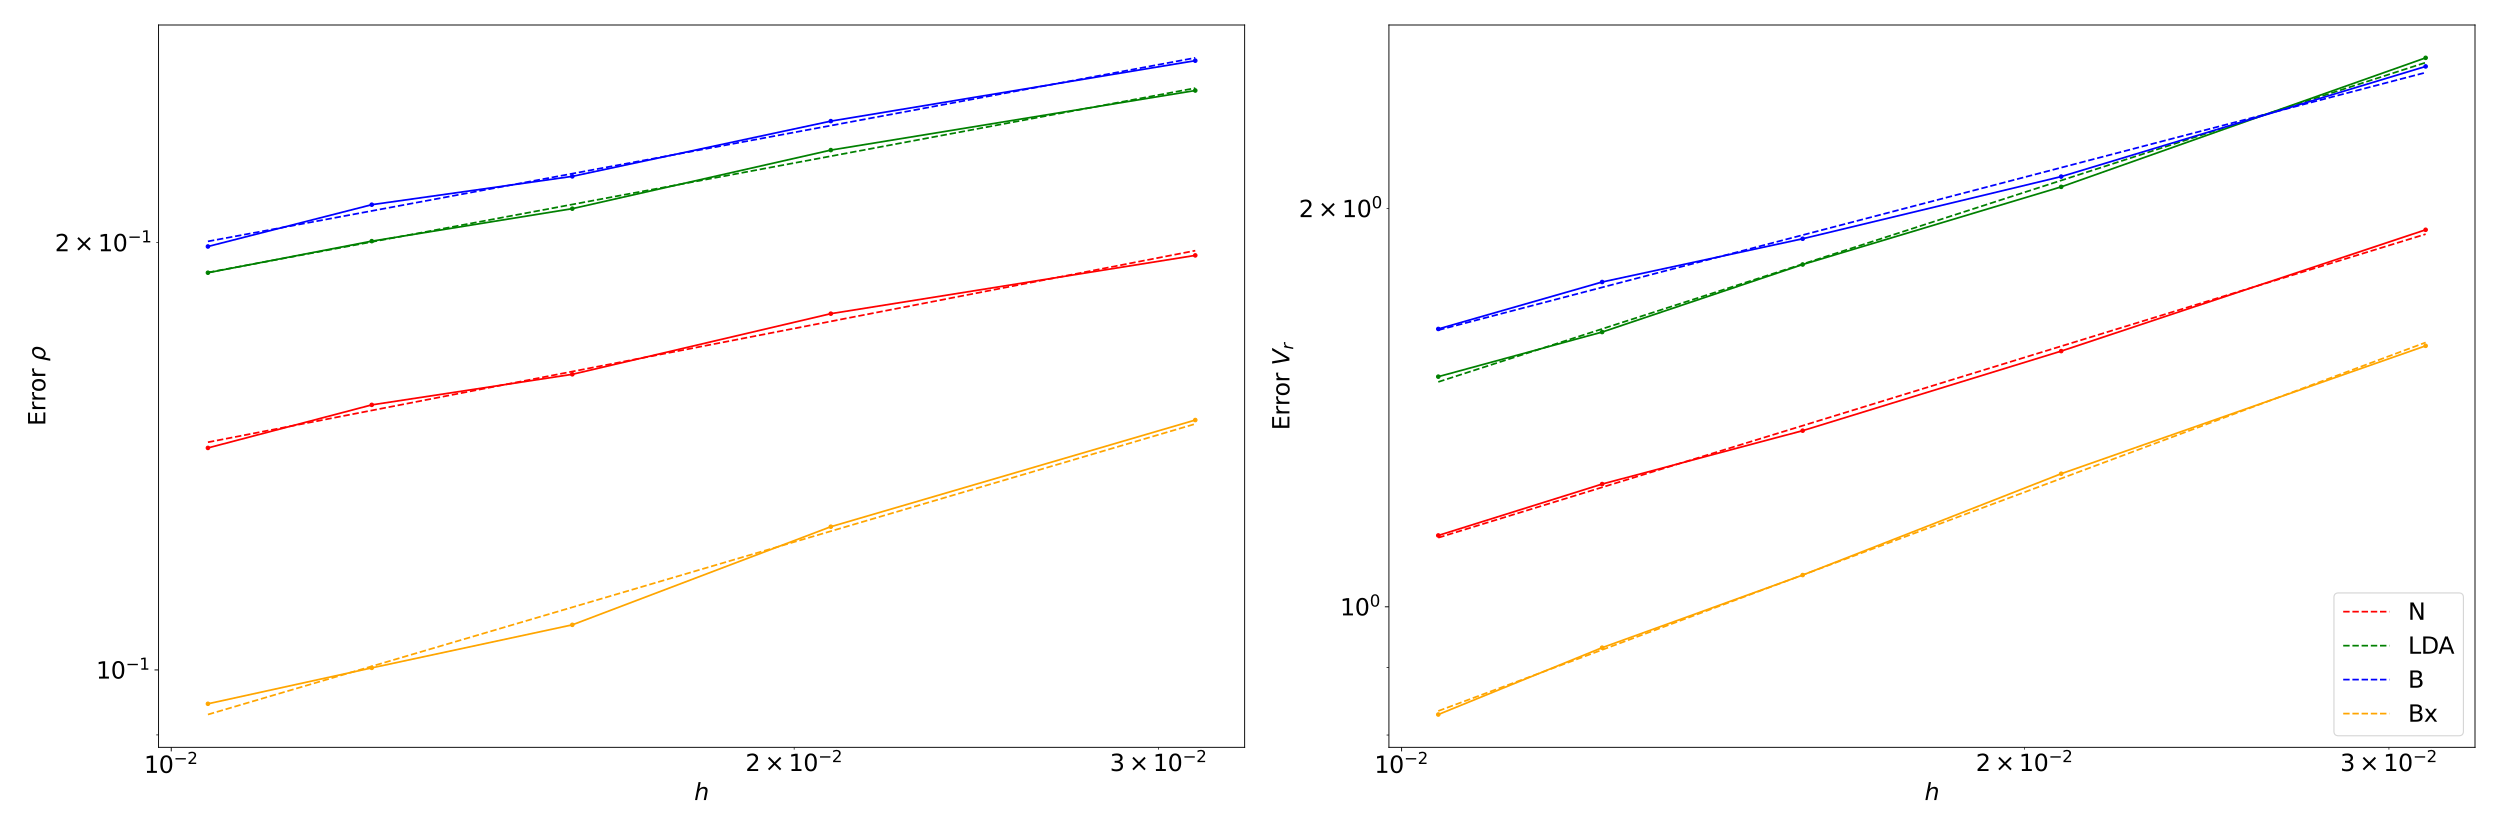 <?xml version="1.0" encoding="utf-8" standalone="no"?>
<!DOCTYPE svg PUBLIC "-//W3C//DTD SVG 1.1//EN"
  "http://www.w3.org/Graphics/SVG/1.1/DTD/svg11.dtd">
<svg xmlns:xlink="http://www.w3.org/1999/xlink" width="2160pt" height="720pt" viewBox="0 0 2160 720" xmlns="http://www.w3.org/2000/svg" version="1.1">
 <defs>
  <style type="text/css">*{stroke-linejoin: round; stroke-linecap: butt}</style>
 </defs>
 <g id="figure_1">
  <g id="patch_1">
   <path d="M 0 720 
L 2160 720 
L 2160 0 
L 0 0 
z
" style="fill: #ffffff"/>
  </g>
  <g id="axes_1">
   <g id="patch_2">
    <path d="M 136.992 645.712 
L 1075.368 645.712 
L 1075.368 21.6 
L 136.992 21.6 
z
" style="fill: #ffffff"/>
   </g>
   <g id="matplotlib.axis_1">
    <g id="xtick_1">
     <g id="line2d_1">
      <defs>
       <path id="medb958c73a" d="M 0 0 
L 0 3.5 
" style="stroke: #000000; stroke-width: 0.8"/>
      </defs>
      <g>
       <use xlink:href="#medb958c73a" x="147.952" y="645.712" style="stroke: #000000; stroke-width: 0.8"/>
      </g>
     </g>
     <g id="text_1">
      <!-- $\mathdefault{10^{-2}}$ -->
      <g transform="translate(124.452 667.909) scale(0.2 -0.2)">
       <defs>
        <path id="DejaVuSans-31" d="M 794 531 
L 1825 531 
L 1825 4091 
L 703 3866 
L 703 4441 
L 1819 4666 
L 2450 4666 
L 2450 531 
L 3481 531 
L 3481 0 
L 794 0 
L 794 531 
z
" transform="scale(0.016)"/>
        <path id="DejaVuSans-30" d="M 2034 4250 
Q 1547 4250 1301 3770 
Q 1056 3291 1056 2328 
Q 1056 1369 1301 889 
Q 1547 409 2034 409 
Q 2525 409 2770 889 
Q 3016 1369 3016 2328 
Q 3016 3291 2770 3770 
Q 2525 4250 2034 4250 
z
M 2034 4750 
Q 2819 4750 3233 4129 
Q 3647 3509 3647 2328 
Q 3647 1150 3233 529 
Q 2819 -91 2034 -91 
Q 1250 -91 836 529 
Q 422 1150 422 2328 
Q 422 3509 836 4129 
Q 1250 4750 2034 4750 
z
" transform="scale(0.016)"/>
        <path id="DejaVuSans-2212" d="M 678 2272 
L 4684 2272 
L 4684 1741 
L 678 1741 
L 678 2272 
z
" transform="scale(0.016)"/>
        <path id="DejaVuSans-32" d="M 1228 531 
L 3431 531 
L 3431 0 
L 469 0 
L 469 531 
Q 828 903 1448 1529 
Q 2069 2156 2228 2338 
Q 2531 2678 2651 2914 
Q 2772 3150 2772 3378 
Q 2772 3750 2511 3984 
Q 2250 4219 1831 4219 
Q 1534 4219 1204 4116 
Q 875 4013 500 3803 
L 500 4441 
Q 881 4594 1212 4672 
Q 1544 4750 1819 4750 
Q 2544 4750 2975 4387 
Q 3406 4025 3406 3419 
Q 3406 3131 3298 2873 
Q 3191 2616 2906 2266 
Q 2828 2175 2409 1742 
Q 1991 1309 1228 531 
z
" transform="scale(0.016)"/>
       </defs>
       <use xlink:href="#DejaVuSans-31" transform="translate(0 0.766)"/>
       <use xlink:href="#DejaVuSans-30" transform="translate(63.623 0.766)"/>
       <use xlink:href="#DejaVuSans-2212" transform="translate(128.203 39.047) scale(0.7)"/>
       <use xlink:href="#DejaVuSans-32" transform="translate(186.855 39.047) scale(0.7)"/>
      </g>
     </g>
    </g>
    <g id="xtick_2">
     <g id="line2d_2">
      <defs>
       <path id="m631ea76978" d="M 0 0 
L 0 2 
" style="stroke: #000000; stroke-width: 0.6"/>
      </defs>
      <g>
       <use xlink:href="#m631ea76978" x="686.165" y="645.712" style="stroke: #000000; stroke-width: 0.6"/>
      </g>
     </g>
     <g id="text_2">
      <!-- $\mathdefault{2\times10^{-2}}$ -->
      <g transform="translate(644.065 666.309) scale(0.2 -0.2)">
       <defs>
        <path id="DejaVuSans-d7" d="M 4488 3438 
L 3059 2003 
L 4488 575 
L 4116 197 
L 2681 1631 
L 1247 197 
L 878 575 
L 2303 2003 
L 878 3438 
L 1247 3816 
L 2681 2381 
L 4116 3816 
L 4488 3438 
z
" transform="scale(0.016)"/>
       </defs>
       <use xlink:href="#DejaVuSans-32" transform="translate(0 0.766)"/>
       <use xlink:href="#DejaVuSans-d7" transform="translate(83.105 0.766)"/>
       <use xlink:href="#DejaVuSans-31" transform="translate(186.377 0.766)"/>
       <use xlink:href="#DejaVuSans-30" transform="translate(250 0.766)"/>
       <use xlink:href="#DejaVuSans-2212" transform="translate(314.58 39.047) scale(0.7)"/>
       <use xlink:href="#DejaVuSans-32" transform="translate(373.232 39.047) scale(0.7)"/>
      </g>
     </g>
    </g>
    <g id="xtick_3">
     <g id="line2d_3">
      <g>
       <use xlink:href="#m631ea76978" x="1001" y="645.712" style="stroke: #000000; stroke-width: 0.6"/>
      </g>
     </g>
     <g id="text_3">
      <!-- $\mathdefault{3\times10^{-2}}$ -->
      <g transform="translate(958.9 666.309) scale(0.2 -0.2)">
       <defs>
        <path id="DejaVuSans-33" d="M 2597 2516 
Q 3050 2419 3304 2112 
Q 3559 1806 3559 1356 
Q 3559 666 3084 287 
Q 2609 -91 1734 -91 
Q 1441 -91 1130 -33 
Q 819 25 488 141 
L 488 750 
Q 750 597 1062 519 
Q 1375 441 1716 441 
Q 2309 441 2620 675 
Q 2931 909 2931 1356 
Q 2931 1769 2642 2001 
Q 2353 2234 1838 2234 
L 1294 2234 
L 1294 2753 
L 1863 2753 
Q 2328 2753 2575 2939 
Q 2822 3125 2822 3475 
Q 2822 3834 2567 4026 
Q 2313 4219 1838 4219 
Q 1578 4219 1281 4162 
Q 984 4106 628 3988 
L 628 4550 
Q 988 4650 1302 4700 
Q 1616 4750 1894 4750 
Q 2613 4750 3031 4423 
Q 3450 4097 3450 3541 
Q 3450 3153 3228 2886 
Q 3006 2619 2597 2516 
z
" transform="scale(0.016)"/>
       </defs>
       <use xlink:href="#DejaVuSans-33" transform="translate(0 0.766)"/>
       <use xlink:href="#DejaVuSans-d7" transform="translate(83.105 0.766)"/>
       <use xlink:href="#DejaVuSans-31" transform="translate(186.377 0.766)"/>
       <use xlink:href="#DejaVuSans-30" transform="translate(250 0.766)"/>
       <use xlink:href="#DejaVuSans-2212" transform="translate(314.58 39.047) scale(0.7)"/>
       <use xlink:href="#DejaVuSans-32" transform="translate(373.232 39.047) scale(0.7)"/>
      </g>
     </g>
    </g>
    <g id="text_4">
     <!-- $h$ -->
     <g transform="translate(599.78 691.265) scale(0.2 -0.2)">
      <defs>
       <path id="DejaVuSans-Oblique-68" d="M 3566 2113 
L 3156 0 
L 2578 0 
L 2988 2091 
Q 3016 2238 3031 2350 
Q 3047 2463 3047 2528 
Q 3047 2791 2881 2937 
Q 2716 3084 2419 3084 
Q 1956 3084 1617 2771 
Q 1278 2459 1178 1941 
L 800 0 
L 225 0 
L 1172 4863 
L 1747 4863 
L 1375 2950 
Q 1594 3244 1934 3414 
Q 2275 3584 2650 3584 
Q 3113 3584 3367 3334 
Q 3622 3084 3622 2631 
Q 3622 2519 3608 2391 
Q 3594 2263 3566 2113 
z
" transform="scale(0.016)"/>
      </defs>
      <use xlink:href="#DejaVuSans-Oblique-68" transform="translate(0 0.016)"/>
     </g>
    </g>
   </g>
   <g id="matplotlib.axis_2">
    <g id="ytick_1">
     <g id="line2d_4">
      <defs>
       <path id="m8b7a156d49" d="M 0 0 
L -3.5 0 
" style="stroke: #000000; stroke-width: 0.8"/>
      </defs>
      <g>
       <use xlink:href="#m8b7a156d49" x="136.992" y="578.821" style="stroke: #000000; stroke-width: 0.8"/>
      </g>
     </g>
     <g id="text_5">
      <!-- $\mathdefault{10^{-1}}$ -->
      <g transform="translate(82.992 586.42) scale(0.2 -0.2)">
       <use xlink:href="#DejaVuSans-31" transform="translate(0 0.684)"/>
       <use xlink:href="#DejaVuSans-30" transform="translate(63.623 0.684)"/>
       <use xlink:href="#DejaVuSans-2212" transform="translate(128.203 38.966) scale(0.7)"/>
       <use xlink:href="#DejaVuSans-31" transform="translate(186.855 38.966) scale(0.7)"/>
      </g>
     </g>
    </g>
    <g id="ytick_2">
     <g id="line2d_5">
      <defs>
       <path id="ma07c6e516a" d="M 0 0 
L -2 0 
" style="stroke: #000000; stroke-width: 0.6"/>
      </defs>
      <g>
       <use xlink:href="#ma07c6e516a" x="136.992" y="634.943" style="stroke: #000000; stroke-width: 0.6"/>
      </g>
     </g>
    </g>
    <g id="ytick_3">
     <g id="line2d_6">
      <g>
       <use xlink:href="#ma07c6e516a" x="136.992" y="209.608" style="stroke: #000000; stroke-width: 0.6"/>
      </g>
     </g>
     <g id="text_6">
      <!-- $\mathdefault{2\times10^{-1}}$ -->
      <g transform="translate(47.392 217.207) scale(0.2 -0.2)">
       <use xlink:href="#DejaVuSans-32" transform="translate(0 0.684)"/>
       <use xlink:href="#DejaVuSans-d7" transform="translate(83.105 0.684)"/>
       <use xlink:href="#DejaVuSans-31" transform="translate(186.377 0.684)"/>
       <use xlink:href="#DejaVuSans-30" transform="translate(250 0.684)"/>
       <use xlink:href="#DejaVuSans-2212" transform="translate(314.58 38.966) scale(0.7)"/>
       <use xlink:href="#DejaVuSans-31" transform="translate(373.232 38.966) scale(0.7)"/>
      </g>
     </g>
    </g>
    <g id="text_7">
     <!-- Error $\rho$ -->
     <g transform="translate(39.192 367.956) rotate(-90) scale(0.2 -0.2)">
      <defs>
       <path id="DejaVuSans-45" d="M 628 4666 
L 3578 4666 
L 3578 4134 
L 1259 4134 
L 1259 2753 
L 3481 2753 
L 3481 2222 
L 1259 2222 
L 1259 531 
L 3634 531 
L 3634 0 
L 628 0 
L 628 4666 
z
" transform="scale(0.016)"/>
       <path id="DejaVuSans-72" d="M 2631 2963 
Q 2534 3019 2420 3045 
Q 2306 3072 2169 3072 
Q 1681 3072 1420 2755 
Q 1159 2438 1159 1844 
L 1159 0 
L 581 0 
L 581 3500 
L 1159 3500 
L 1159 2956 
Q 1341 3275 1631 3429 
Q 1922 3584 2338 3584 
Q 2397 3584 2469 3576 
Q 2541 3569 2628 3553 
L 2631 2963 
z
" transform="scale(0.016)"/>
       <path id="DejaVuSans-6f" d="M 1959 3097 
Q 1497 3097 1228 2736 
Q 959 2375 959 1747 
Q 959 1119 1226 758 
Q 1494 397 1959 397 
Q 2419 397 2687 759 
Q 2956 1122 2956 1747 
Q 2956 2369 2687 2733 
Q 2419 3097 1959 3097 
z
M 1959 3584 
Q 2709 3584 3137 3096 
Q 3566 2609 3566 1747 
Q 3566 888 3137 398 
Q 2709 -91 1959 -91 
Q 1206 -91 779 398 
Q 353 888 353 1747 
Q 353 2609 779 3096 
Q 1206 3584 1959 3584 
z
" transform="scale(0.016)"/>
       <path id="DejaVuSans-20" transform="scale(0.016)"/>
       <path id="DejaVuSans-Oblique-3c1" d="M 1203 2875 
Q 1453 3194 1981 3475 
Q 2188 3584 2756 3584 
Q 3394 3584 3694 3078 
Q 3994 2572 3834 1747 
Q 3672 922 3175 415 
Q 2678 -91 2041 -91 
Q 1656 -91 1409 63 
Q 1163 213 1044 525 
L 681 -1331 
L 103 -1331 
L 697 1716 
Q 838 2438 1203 2875 
z
M 3238 1747 
Q 3359 2381 3169 2744 
Q 2978 3103 2522 3103 
Q 2066 3103 1734 2744 
Q 1403 2381 1281 1747 
Q 1156 1113 1347 750 
Q 1538 391 1994 391 
Q 2450 391 2781 750 
Q 3113 1113 3238 1747 
z
" transform="scale(0.016)"/>
      </defs>
      <use xlink:href="#DejaVuSans-45" transform="translate(0 0.094)"/>
      <use xlink:href="#DejaVuSans-72" transform="translate(63.184 0.094)"/>
      <use xlink:href="#DejaVuSans-72" transform="translate(104.297 0.094)"/>
      <use xlink:href="#DejaVuSans-6f" transform="translate(145.41 0.094)"/>
      <use xlink:href="#DejaVuSans-72" transform="translate(206.592 0.094)"/>
      <use xlink:href="#DejaVuSans-20" transform="translate(247.705 0.094)"/>
      <use xlink:href="#DejaVuSans-Oblique-3c1" transform="translate(279.492 0.094)"/>
     </g>
    </g>
   </g>
   <g id="line2d_7">
    <path d="M 179.646 387.008 
L 321.201 349.806 
L 494.477 323.412 
L 717.827 271.013 
L 1032.714 220.662 
" clip-path="url(#pda0103267b)" style="fill: none; stroke: #ff0000; stroke-width: 1.5; stroke-linecap: square"/>
    <defs>
     <path id="m1209005cba" d="M 0 1.5 
C 0.398 1.5 0.779 1.342 1.061 1.061 
C 1.342 0.779 1.5 0.398 1.5 0 
C 1.5 -0.398 1.342 -0.779 1.061 -1.061 
C 0.779 -1.342 0.398 -1.5 0 -1.5 
C -0.398 -1.5 -0.779 -1.342 -1.061 -1.061 
C -1.342 -0.779 -1.5 -0.398 -1.5 0 
C -1.5 0.398 -1.342 0.779 -1.061 1.061 
C -0.779 1.342 -0.398 1.5 0 1.5 
z
" style="stroke: #ff0000"/>
    </defs>
    <g clip-path="url(#pda0103267b)">
     <use xlink:href="#m1209005cba" x="179.646" y="387.008" style="fill: #ff0000; stroke: #ff0000"/>
     <use xlink:href="#m1209005cba" x="321.201" y="349.806" style="fill: #ff0000; stroke: #ff0000"/>
     <use xlink:href="#m1209005cba" x="494.477" y="323.412" style="fill: #ff0000; stroke: #ff0000"/>
     <use xlink:href="#m1209005cba" x="717.827" y="271.013" style="fill: #ff0000; stroke: #ff0000"/>
     <use xlink:href="#m1209005cba" x="1032.714" y="220.662" style="fill: #ff0000; stroke: #ff0000"/>
    </g>
   </g>
   <g id="line2d_8">
    <path d="M 179.646 382.075 
L 321.201 354.611 
L 494.477 320.992 
L 717.827 277.659 
L 1032.714 216.566 
" clip-path="url(#pda0103267b)" style="fill: none; stroke-dasharray: 5.55,2.4; stroke-dashoffset: 0; stroke: #ff0000; stroke-width: 1.5"/>
   </g>
   <g id="line2d_9">
    <path d="M 179.646 235.63 
L 321.201 208.345 
L 494.477 180.282 
L 717.827 129.677 
L 1032.714 78.208 
" clip-path="url(#pda0103267b)" style="fill: none; stroke: #008000; stroke-width: 1.5; stroke-linecap: square"/>
    <defs>
     <path id="m812047e6a9" d="M 0 1.5 
C 0.398 1.5 0.779 1.342 1.061 1.061 
C 1.342 0.779 1.5 0.398 1.5 0 
C 1.5 -0.398 1.342 -0.779 1.061 -1.061 
C 0.779 -1.342 0.398 -1.5 0 -1.5 
C -0.398 -1.5 -0.779 -1.342 -1.061 -1.061 
C -1.342 -0.779 -1.5 -0.398 -1.5 0 
C -1.5 0.398 -1.342 0.779 -1.061 1.061 
C -0.779 1.342 -0.398 1.5 0 1.5 
z
" style="stroke: #008000"/>
    </defs>
    <g clip-path="url(#pda0103267b)">
     <use xlink:href="#m812047e6a9" x="179.646" y="235.63" style="fill: #008000; stroke: #008000"/>
     <use xlink:href="#m812047e6a9" x="321.201" y="208.345" style="fill: #008000; stroke: #008000"/>
     <use xlink:href="#m812047e6a9" x="494.477" y="180.282" style="fill: #008000; stroke: #008000"/>
     <use xlink:href="#m812047e6a9" x="717.827" y="129.677" style="fill: #008000; stroke: #008000"/>
     <use xlink:href="#m812047e6a9" x="1032.714" y="78.208" style="fill: #008000; stroke: #008000"/>
    </g>
   </g>
   <g id="line2d_10">
    <path d="M 179.646 235.438 
L 321.201 209.002 
L 494.477 176.643 
L 717.827 134.932 
L 1032.714 76.126 
" clip-path="url(#pda0103267b)" style="fill: none; stroke-dasharray: 5.55,2.4; stroke-dashoffset: 0; stroke: #008000; stroke-width: 1.5"/>
   </g>
   <g id="line2d_11">
    <path d="M 179.646 212.964 
L 321.201 176.846 
L 494.477 152.375 
L 717.827 104.644 
L 1032.714 52.425 
" clip-path="url(#pda0103267b)" style="fill: none; stroke: #0000ff; stroke-width: 1.5; stroke-linecap: square"/>
    <defs>
     <path id="mf2e9771ae7" d="M 0 1.5 
C 0.398 1.5 0.779 1.342 1.061 1.061 
C 1.342 0.779 1.5 0.398 1.5 0 
C 1.5 -0.398 1.342 -0.779 1.061 -1.061 
C 0.779 -1.342 0.398 -1.5 0 -1.5 
C -0.398 -1.5 -0.779 -1.342 -1.061 -1.061 
C -1.342 -0.779 -1.5 -0.398 -1.5 0 
C -1.5 0.398 -1.342 0.779 -1.061 1.061 
C -0.779 1.342 -0.398 1.5 0 1.5 
z
" style="stroke: #0000ff"/>
    </defs>
    <g clip-path="url(#pda0103267b)">
     <use xlink:href="#mf2e9771ae7" x="179.646" y="212.964" style="fill: #0000ff; stroke: #0000ff"/>
     <use xlink:href="#mf2e9771ae7" x="321.201" y="176.846" style="fill: #0000ff; stroke: #0000ff"/>
     <use xlink:href="#mf2e9771ae7" x="494.477" y="152.375" style="fill: #0000ff; stroke: #0000ff"/>
     <use xlink:href="#mf2e9771ae7" x="717.827" y="104.644" style="fill: #0000ff; stroke: #0000ff"/>
     <use xlink:href="#mf2e9771ae7" x="1032.714" y="52.425" style="fill: #0000ff; stroke: #0000ff"/>
    </g>
   </g>
   <g id="line2d_12">
    <path d="M 179.646 208.54 
L 321.201 182.227 
L 494.477 150.018 
L 717.827 108.501 
L 1032.714 49.969 
" clip-path="url(#pda0103267b)" style="fill: none; stroke-dasharray: 5.55,2.4; stroke-dashoffset: 0; stroke: #0000ff; stroke-width: 1.5"/>
   </g>
   <g id="line2d_13">
    <path d="M 179.646 608.076 
L 321.201 577.038 
L 494.477 539.856 
L 717.827 455.072 
L 1032.714 362.908 
" clip-path="url(#pda0103267b)" style="fill: none; stroke: #ffa500; stroke-width: 1.5; stroke-linecap: square"/>
    <defs>
     <path id="mb9ef185222" d="M 0 1.5 
C 0.398 1.5 0.779 1.342 1.061 1.061 
C 1.342 0.779 1.5 0.398 1.5 0 
C 1.5 -0.398 1.342 -0.779 1.061 -1.061 
C 0.779 -1.342 0.398 -1.5 0 -1.5 
C -0.398 -1.5 -0.779 -1.342 -1.061 -1.061 
C -1.342 -0.779 -1.5 -0.398 -1.5 0 
C -1.5 0.398 -1.342 0.779 -1.061 1.061 
C -0.779 1.342 -0.398 1.5 0 1.5 
z
" style="stroke: #ffa500"/>
    </defs>
    <g clip-path="url(#pda0103267b)">
     <use xlink:href="#mb9ef185222" x="179.646" y="608.076" style="fill: #ffa500; stroke: #ffa500"/>
     <use xlink:href="#mb9ef185222" x="321.201" y="577.038" style="fill: #ffa500; stroke: #ffa500"/>
     <use xlink:href="#mb9ef185222" x="494.477" y="539.856" style="fill: #ffa500; stroke: #ffa500"/>
     <use xlink:href="#mb9ef185222" x="717.827" y="455.072" style="fill: #ffa500; stroke: #ffa500"/>
     <use xlink:href="#mb9ef185222" x="1032.714" y="362.908" style="fill: #ffa500; stroke: #ffa500"/>
    </g>
   </g>
   <g id="line2d_14">
    <path d="M 179.646 617.343 
L 321.201 575.683 
L 494.477 524.687 
L 717.827 458.954 
L 1032.714 366.281 
" clip-path="url(#pda0103267b)" style="fill: none; stroke-dasharray: 5.55,2.4; stroke-dashoffset: 0; stroke: #ffa500; stroke-width: 1.5"/>
   </g>
   <g id="patch_3">
    <path d="M 136.992 645.712 
L 136.992 21.6 
" style="fill: none; stroke: #000000; stroke-width: 0.8; stroke-linejoin: miter; stroke-linecap: square"/>
   </g>
   <g id="patch_4">
    <path d="M 1075.368 645.712 
L 1075.368 21.6 
" style="fill: none; stroke: #000000; stroke-width: 0.8; stroke-linejoin: miter; stroke-linecap: square"/>
   </g>
   <g id="patch_5">
    <path d="M 136.992 645.712 
L 1075.368 645.712 
" style="fill: none; stroke: #000000; stroke-width: 0.8; stroke-linejoin: miter; stroke-linecap: square"/>
   </g>
   <g id="patch_6">
    <path d="M 136.992 21.6 
L 1075.368 21.6 
" style="fill: none; stroke: #000000; stroke-width: 0.8; stroke-linejoin: miter; stroke-linecap: square"/>
   </g>
  </g>
  <g id="axes_2">
   <g id="patch_7">
    <path d="M 1200.025 645.712 
L 2138.4 645.712 
L 2138.4 21.6 
L 1200.025 21.6 
z
" style="fill: #ffffff"/>
   </g>
   <g id="matplotlib.axis_3">
    <g id="xtick_4">
     <g id="line2d_15">
      <g>
       <use xlink:href="#medb958c73a" x="1210.985" y="645.712" style="stroke: #000000; stroke-width: 0.8"/>
      </g>
     </g>
     <g id="text_8">
      <!-- $\mathdefault{10^{-2}}$ -->
      <g transform="translate(1187.485 667.909) scale(0.2 -0.2)">
       <use xlink:href="#DejaVuSans-31" transform="translate(0 0.766)"/>
       <use xlink:href="#DejaVuSans-30" transform="translate(63.623 0.766)"/>
       <use xlink:href="#DejaVuSans-2212" transform="translate(128.203 39.047) scale(0.7)"/>
       <use xlink:href="#DejaVuSans-32" transform="translate(186.855 39.047) scale(0.7)"/>
      </g>
     </g>
    </g>
    <g id="xtick_5">
     <g id="line2d_16">
      <g>
       <use xlink:href="#m631ea76978" x="1749.198" y="645.712" style="stroke: #000000; stroke-width: 0.6"/>
      </g>
     </g>
     <g id="text_9">
      <!-- $\mathdefault{2\times10^{-2}}$ -->
      <g transform="translate(1707.098 666.309) scale(0.2 -0.2)">
       <use xlink:href="#DejaVuSans-32" transform="translate(0 0.766)"/>
       <use xlink:href="#DejaVuSans-d7" transform="translate(83.105 0.766)"/>
       <use xlink:href="#DejaVuSans-31" transform="translate(186.377 0.766)"/>
       <use xlink:href="#DejaVuSans-30" transform="translate(250 0.766)"/>
       <use xlink:href="#DejaVuSans-2212" transform="translate(314.58 39.047) scale(0.7)"/>
       <use xlink:href="#DejaVuSans-32" transform="translate(373.232 39.047) scale(0.7)"/>
      </g>
     </g>
    </g>
    <g id="xtick_6">
     <g id="line2d_17">
      <g>
       <use xlink:href="#m631ea76978" x="2064.032" y="645.712" style="stroke: #000000; stroke-width: 0.6"/>
      </g>
     </g>
     <g id="text_10">
      <!-- $\mathdefault{3\times10^{-2}}$ -->
      <g transform="translate(2021.932 666.309) scale(0.2 -0.2)">
       <use xlink:href="#DejaVuSans-33" transform="translate(0 0.766)"/>
       <use xlink:href="#DejaVuSans-d7" transform="translate(83.105 0.766)"/>
       <use xlink:href="#DejaVuSans-31" transform="translate(186.377 0.766)"/>
       <use xlink:href="#DejaVuSans-30" transform="translate(250 0.766)"/>
       <use xlink:href="#DejaVuSans-2212" transform="translate(314.58 39.047) scale(0.7)"/>
       <use xlink:href="#DejaVuSans-32" transform="translate(373.232 39.047) scale(0.7)"/>
      </g>
     </g>
    </g>
    <g id="text_11">
     <!-- $h$ -->
     <g transform="translate(1662.812 691.265) scale(0.2 -0.2)">
      <use xlink:href="#DejaVuSans-Oblique-68" transform="translate(0 0.016)"/>
     </g>
    </g>
   </g>
   <g id="matplotlib.axis_4">
    <g id="ytick_4">
     <g id="line2d_18">
      <g>
       <use xlink:href="#m8b7a156d49" x="1200.025" y="524.288" style="stroke: #000000; stroke-width: 0.8"/>
      </g>
     </g>
     <g id="text_12">
      <!-- $\mathdefault{10^{0}}$ -->
      <g transform="translate(1157.825 531.886) scale(0.2 -0.2)">
       <use xlink:href="#DejaVuSans-31" transform="translate(0 0.766)"/>
       <use xlink:href="#DejaVuSans-30" transform="translate(63.623 0.766)"/>
       <use xlink:href="#DejaVuSans-30" transform="translate(128.203 39.047) scale(0.7)"/>
      </g>
     </g>
    </g>
    <g id="ytick_5">
     <g id="line2d_19">
      <g>
       <use xlink:href="#ma07c6e516a" x="1200.025" y="635.082" style="stroke: #000000; stroke-width: 0.6"/>
      </g>
     </g>
    </g>
    <g id="ytick_6">
     <g id="line2d_20">
      <g>
       <use xlink:href="#ma07c6e516a" x="1200.025" y="576.601" style="stroke: #000000; stroke-width: 0.6"/>
      </g>
     </g>
    </g>
    <g id="ytick_7">
     <g id="line2d_21">
      <g>
       <use xlink:href="#ma07c6e516a" x="1200.025" y="180.131" style="stroke: #000000; stroke-width: 0.6"/>
      </g>
     </g>
     <g id="text_13">
      <!-- $\mathdefault{2\times10^{0}}$ -->
      <g transform="translate(1122.225 187.73) scale(0.2 -0.2)">
       <use xlink:href="#DejaVuSans-32" transform="translate(0 0.766)"/>
       <use xlink:href="#DejaVuSans-d7" transform="translate(83.105 0.766)"/>
       <use xlink:href="#DejaVuSans-31" transform="translate(186.377 0.766)"/>
       <use xlink:href="#DejaVuSans-30" transform="translate(250 0.766)"/>
       <use xlink:href="#DejaVuSans-30" transform="translate(314.58 39.047) scale(0.7)"/>
      </g>
     </g>
    </g>
    <g id="text_14">
     <!-- Error $V_r$ -->
     <g transform="translate(1114.065 371.656) rotate(-90) scale(0.2 -0.2)">
      <defs>
       <path id="DejaVuSans-Oblique-56" d="M 1319 0 
L 500 4666 
L 1119 4666 
L 1797 653 
L 4063 4666 
L 4750 4666 
L 2053 0 
L 1319 0 
z
" transform="scale(0.016)"/>
       <path id="DejaVuSans-Oblique-72" d="M 2853 2969 
Q 2766 3016 2653 3041 
Q 2541 3066 2413 3066 
Q 1953 3066 1609 2717 
Q 1266 2369 1153 1784 
L 800 0 
L 225 0 
L 909 3500 
L 1484 3500 
L 1375 2956 
Q 1603 3259 1920 3421 
Q 2238 3584 2597 3584 
Q 2691 3584 2781 3573 
Q 2872 3563 2963 3538 
L 2853 2969 
z
" transform="scale(0.016)"/>
      </defs>
      <use xlink:href="#DejaVuSans-45" transform="translate(0 0.094)"/>
      <use xlink:href="#DejaVuSans-72" transform="translate(63.184 0.094)"/>
      <use xlink:href="#DejaVuSans-72" transform="translate(104.297 0.094)"/>
      <use xlink:href="#DejaVuSans-6f" transform="translate(145.41 0.094)"/>
      <use xlink:href="#DejaVuSans-72" transform="translate(206.592 0.094)"/>
      <use xlink:href="#DejaVuSans-20" transform="translate(247.705 0.094)"/>
      <use xlink:href="#DejaVuSans-Oblique-56" transform="translate(279.492 0.094)"/>
      <use xlink:href="#DejaVuSans-Oblique-72" transform="translate(347.9 -16.312) scale(0.7)"/>
     </g>
    </g>
   </g>
   <g id="line2d_22">
    <path d="M 1242.678 462.626 
L 1384.234 418.225 
L 1557.51 372.089 
L 1780.859 303.349 
L 2095.747 198.526 
" clip-path="url(#p9e116350a8)" style="fill: none; stroke: #ff0000; stroke-width: 1.5; stroke-linecap: square"/>
    <g clip-path="url(#p9e116350a8)">
     <use xlink:href="#m1209005cba" x="1242.678" y="462.626" style="fill: #ff0000; stroke: #ff0000"/>
     <use xlink:href="#m1209005cba" x="1384.234" y="418.225" style="fill: #ff0000; stroke: #ff0000"/>
     <use xlink:href="#m1209005cba" x="1557.51" y="372.089" style="fill: #ff0000; stroke: #ff0000"/>
     <use xlink:href="#m1209005cba" x="1780.859" y="303.349" style="fill: #ff0000; stroke: #ff0000"/>
     <use xlink:href="#m1209005cba" x="2095.747" y="198.526" style="fill: #ff0000; stroke: #ff0000"/>
    </g>
   </g>
   <g id="line2d_23">
    <path d="M 1242.678 464.558 
L 1384.234 421.043 
L 1557.51 367.777 
L 1780.859 299.117 
L 2095.747 202.319 
" clip-path="url(#p9e116350a8)" style="fill: none; stroke-dasharray: 5.55,2.4; stroke-dashoffset: 0; stroke: #ff0000; stroke-width: 1.5"/>
   </g>
   <g id="line2d_24">
    <path d="M 1242.678 325.422 
L 1384.234 286.889 
L 1557.51 228.531 
L 1780.859 161.441 
L 2095.747 49.969 
" clip-path="url(#p9e116350a8)" style="fill: none; stroke: #008000; stroke-width: 1.5; stroke-linecap: square"/>
    <g clip-path="url(#p9e116350a8)">
     <use xlink:href="#m812047e6a9" x="1242.678" y="325.422" style="fill: #008000; stroke: #008000"/>
     <use xlink:href="#m812047e6a9" x="1384.234" y="286.889" style="fill: #008000; stroke: #008000"/>
     <use xlink:href="#m812047e6a9" x="1557.51" y="228.531" style="fill: #008000; stroke: #008000"/>
     <use xlink:href="#m812047e6a9" x="1780.859" y="161.441" style="fill: #008000; stroke: #008000"/>
     <use xlink:href="#m812047e6a9" x="2095.747" y="49.969" style="fill: #008000; stroke: #008000"/>
    </g>
   </g>
   <g id="line2d_25">
    <path d="M 1242.678 329.969 
L 1384.234 284.185 
L 1557.51 228.141 
L 1780.859 155.902 
L 2095.747 54.056 
" clip-path="url(#p9e116350a8)" style="fill: none; stroke-dasharray: 5.55,2.4; stroke-dashoffset: 0; stroke: #008000; stroke-width: 1.5"/>
   </g>
   <g id="line2d_26">
    <path d="M 1242.678 284.213 
L 1384.234 243.645 
L 1557.51 206.271 
L 1780.859 152.567 
L 2095.747 57.395 
" clip-path="url(#p9e116350a8)" style="fill: none; stroke: #0000ff; stroke-width: 1.5; stroke-linecap: square"/>
    <g clip-path="url(#p9e116350a8)">
     <use xlink:href="#mf2e9771ae7" x="1242.678" y="284.213" style="fill: #0000ff; stroke: #0000ff"/>
     <use xlink:href="#mf2e9771ae7" x="1384.234" y="243.645" style="fill: #0000ff; stroke: #0000ff"/>
     <use xlink:href="#mf2e9771ae7" x="1557.51" y="206.271" style="fill: #0000ff; stroke: #0000ff"/>
     <use xlink:href="#mf2e9771ae7" x="1780.859" y="152.567" style="fill: #0000ff; stroke: #0000ff"/>
     <use xlink:href="#mf2e9771ae7" x="2095.747" y="57.395" style="fill: #0000ff; stroke: #0000ff"/>
    </g>
   </g>
   <g id="line2d_27">
    <path d="M 1242.678 285.21 
L 1384.234 248.285 
L 1557.51 203.085 
L 1780.859 144.824 
L 2095.747 62.685 
" clip-path="url(#p9e116350a8)" style="fill: none; stroke-dasharray: 5.55,2.4; stroke-dashoffset: 0; stroke: #0000ff; stroke-width: 1.5"/>
   </g>
   <g id="line2d_28">
    <path d="M 1242.678 617.343 
L 1384.234 559.585 
L 1557.51 496.849 
L 1780.859 409.288 
L 2095.747 298.788 
" clip-path="url(#p9e116350a8)" style="fill: none; stroke: #ffa500; stroke-width: 1.5; stroke-linecap: square"/>
    <g clip-path="url(#p9e116350a8)">
     <use xlink:href="#mb9ef185222" x="1242.678" y="617.343" style="fill: #ffa500; stroke: #ffa500"/>
     <use xlink:href="#mb9ef185222" x="1384.234" y="559.585" style="fill: #ffa500; stroke: #ffa500"/>
     <use xlink:href="#mb9ef185222" x="1557.51" y="496.849" style="fill: #ffa500; stroke: #ffa500"/>
     <use xlink:href="#mb9ef185222" x="1780.859" y="409.288" style="fill: #ffa500; stroke: #ffa500"/>
     <use xlink:href="#mb9ef185222" x="2095.747" y="298.788" style="fill: #ffa500; stroke: #ffa500"/>
    </g>
   </g>
   <g id="line2d_29">
    <path d="M 1242.678 614.294 
L 1384.234 561.46 
L 1557.51 496.786 
L 1780.859 413.422 
L 2095.747 295.892 
" clip-path="url(#p9e116350a8)" style="fill: none; stroke-dasharray: 5.55,2.4; stroke-dashoffset: 0; stroke: #ffa500; stroke-width: 1.5"/>
   </g>
   <g id="patch_8">
    <path d="M 1200.025 645.712 
L 1200.025 21.6 
" style="fill: none; stroke: #000000; stroke-width: 0.8; stroke-linejoin: miter; stroke-linecap: square"/>
   </g>
   <g id="patch_9">
    <path d="M 2138.4 645.712 
L 2138.4 21.6 
" style="fill: none; stroke: #000000; stroke-width: 0.8; stroke-linejoin: miter; stroke-linecap: square"/>
   </g>
   <g id="patch_10">
    <path d="M 1200.025 645.712 
L 2138.4 645.712 
" style="fill: none; stroke: #000000; stroke-width: 0.8; stroke-linejoin: miter; stroke-linecap: square"/>
   </g>
   <g id="patch_11">
    <path d="M 1200.025 21.6 
L 2138.4 21.6 
" style="fill: none; stroke: #000000; stroke-width: 0.8; stroke-linejoin: miter; stroke-linecap: square"/>
   </g>
   <g id="legend_1">
    <g id="patch_12">
     <path d="M 2020.525 635.712 
L 2124.4 635.712 
Q 2128.4 635.712 2128.4 631.712 
L 2128.4 516.287 
Q 2128.4 512.287 2124.4 512.287 
L 2020.525 512.287 
Q 2016.525 512.287 2016.525 516.287 
L 2016.525 631.712 
Q 2016.525 635.712 2020.525 635.712 
z
" style="fill: #ffffff; opacity: 0.8; stroke: #cccccc; stroke-linejoin: miter"/>
    </g>
    <g id="line2d_30">
     <path d="M 2024.525 528.484 
L 2044.525 528.484 
L 2064.525 528.484 
" style="fill: none; stroke-dasharray: 5.55,2.4; stroke-dashoffset: 0; stroke: #ff0000; stroke-width: 1.5"/>
    </g>
    <g id="text_15">
     <!-- N -->
     <g transform="translate(2080.525 535.484) scale(0.2 -0.2)">
      <defs>
       <path id="DejaVuSans-4e" d="M 628 4666 
L 1478 4666 
L 3547 763 
L 3547 4666 
L 4159 4666 
L 4159 0 
L 3309 0 
L 1241 3903 
L 1241 0 
L 628 0 
L 628 4666 
z
" transform="scale(0.016)"/>
      </defs>
      <use xlink:href="#DejaVuSans-4e"/>
     </g>
    </g>
    <g id="line2d_31">
     <path d="M 2024.525 557.84 
L 2044.525 557.84 
L 2064.525 557.84 
" style="fill: none; stroke-dasharray: 5.55,2.4; stroke-dashoffset: 0; stroke: #008000; stroke-width: 1.5"/>
    </g>
    <g id="text_16">
     <!-- LDA -->
     <g transform="translate(2080.525 564.84) scale(0.2 -0.2)">
      <defs>
       <path id="DejaVuSans-4c" d="M 628 4666 
L 1259 4666 
L 1259 531 
L 3531 531 
L 3531 0 
L 628 0 
L 628 4666 
z
" transform="scale(0.016)"/>
       <path id="DejaVuSans-44" d="M 1259 4147 
L 1259 519 
L 2022 519 
Q 2988 519 3436 956 
Q 3884 1394 3884 2338 
Q 3884 3275 3436 3711 
Q 2988 4147 2022 4147 
L 1259 4147 
z
M 628 4666 
L 1925 4666 
Q 3281 4666 3915 4102 
Q 4550 3538 4550 2338 
Q 4550 1131 3912 565 
Q 3275 0 1925 0 
L 628 0 
L 628 4666 
z
" transform="scale(0.016)"/>
       <path id="DejaVuSans-41" d="M 2188 4044 
L 1331 1722 
L 3047 1722 
L 2188 4044 
z
M 1831 4666 
L 2547 4666 
L 4325 0 
L 3669 0 
L 3244 1197 
L 1141 1197 
L 716 0 
L 50 0 
L 1831 4666 
z
" transform="scale(0.016)"/>
      </defs>
      <use xlink:href="#DejaVuSans-4c"/>
      <use xlink:href="#DejaVuSans-44" x="55.713"/>
      <use xlink:href="#DejaVuSans-41" x="130.965"/>
     </g>
    </g>
    <g id="line2d_32">
     <path d="M 2024.525 587.196 
L 2044.525 587.196 
L 2064.525 587.196 
" style="fill: none; stroke-dasharray: 5.55,2.4; stroke-dashoffset: 0; stroke: #0000ff; stroke-width: 1.5"/>
    </g>
    <g id="text_17">
     <!-- B -->
     <g transform="translate(2080.525 594.196) scale(0.2 -0.2)">
      <defs>
       <path id="DejaVuSans-42" d="M 1259 2228 
L 1259 519 
L 2272 519 
Q 2781 519 3026 730 
Q 3272 941 3272 1375 
Q 3272 1813 3026 2020 
Q 2781 2228 2272 2228 
L 1259 2228 
z
M 1259 4147 
L 1259 2741 
L 2194 2741 
Q 2656 2741 2882 2914 
Q 3109 3088 3109 3444 
Q 3109 3797 2882 3972 
Q 2656 4147 2194 4147 
L 1259 4147 
z
M 628 4666 
L 2241 4666 
Q 2963 4666 3353 4366 
Q 3744 4066 3744 3513 
Q 3744 3084 3544 2831 
Q 3344 2578 2956 2516 
Q 3422 2416 3680 2098 
Q 3938 1781 3938 1306 
Q 3938 681 3513 340 
Q 3088 0 2303 0 
L 628 0 
L 628 4666 
z
" transform="scale(0.016)"/>
      </defs>
      <use xlink:href="#DejaVuSans-42"/>
     </g>
    </g>
    <g id="line2d_33">
     <path d="M 2024.525 616.553 
L 2044.525 616.553 
L 2064.525 616.553 
" style="fill: none; stroke-dasharray: 5.55,2.4; stroke-dashoffset: 0; stroke: #ffa500; stroke-width: 1.5"/>
    </g>
    <g id="text_18">
     <!-- Bx -->
     <g transform="translate(2080.525 623.553) scale(0.2 -0.2)">
      <defs>
       <path id="DejaVuSans-78" d="M 3513 3500 
L 2247 1797 
L 3578 0 
L 2900 0 
L 1881 1375 
L 863 0 
L 184 0 
L 1544 1831 
L 300 3500 
L 978 3500 
L 1906 2253 
L 2834 3500 
L 3513 3500 
z
" transform="scale(0.016)"/>
      </defs>
      <use xlink:href="#DejaVuSans-42"/>
      <use xlink:href="#DejaVuSans-78" x="68.604"/>
     </g>
    </g>
   </g>
  </g>
 </g>
 <defs>
  <clipPath id="pda0103267b">
   <rect x="136.992" y="21.6" width="938.375" height="624.112"/>
  </clipPath>
  <clipPath id="p9e116350a8">
   <rect x="1200.025" y="21.6" width="938.375" height="624.112"/>
  </clipPath>
 </defs>
</svg>
